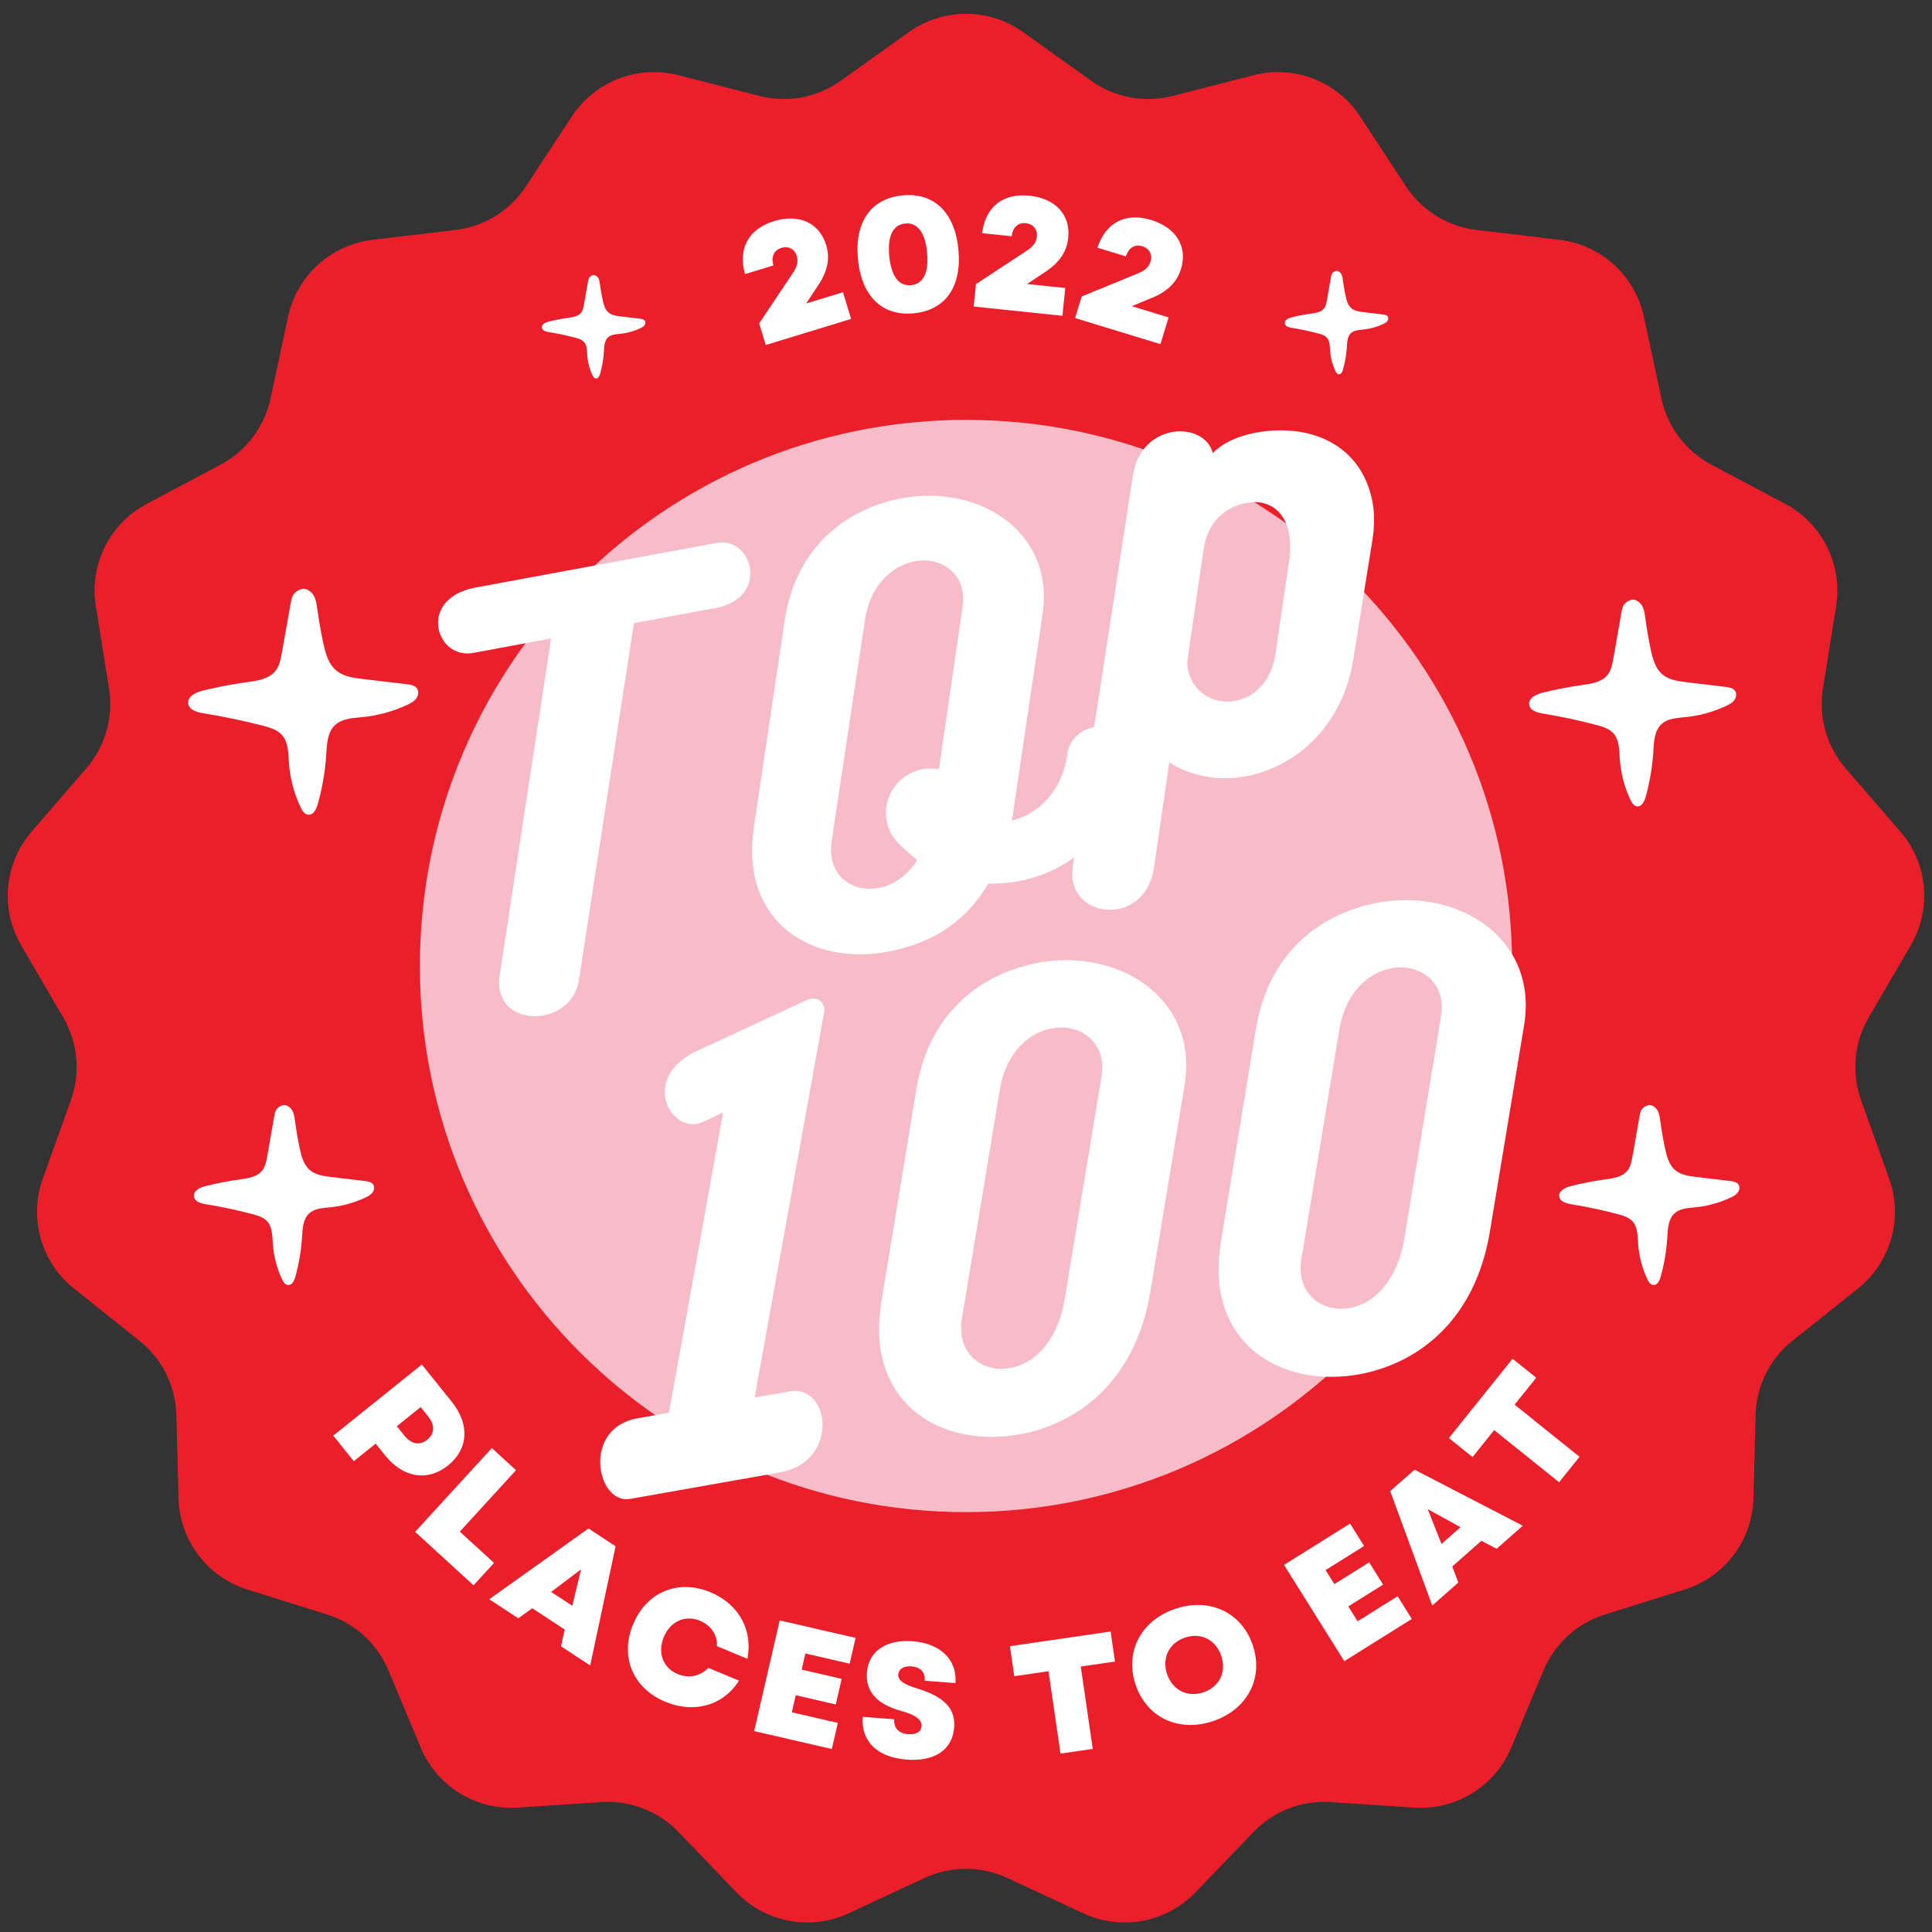 <svg xmlns="http://www.w3.org/2000/svg" xmlns:xlink="http://www.w3.org/1999/xlink" width="500" zoomAndPan="magnify" viewBox="0 0 375 375" height="500" preserveAspectRatio="xMidYMid meet" version="1.0"><rect x="0" y="0" width="375" height="375" fill="#333333" stroke="none"/><defs><g/><clipPath id="c3118ab2b8"><path d="M 81.496 81.496 L 293.504 81.496 L 293.504 293.504 L 81.496 293.504 Z M 81.496 81.496 " clip-rule="nonzero"/></clipPath><clipPath id="c8ba8e731f"><path d="M 187.5 81.496 C 128.957 81.496 81.496 128.957 81.496 187.5 C 81.496 246.043 128.957 293.504 187.5 293.504 C 246.043 293.504 293.504 246.043 293.504 187.5 C 293.504 128.957 246.043 81.496 187.5 81.496 " clip-rule="nonzero"/></clipPath><clipPath id="53702401b2"><path d="M 296.645 116.16 L 337 116.16 L 337 156.66 L 296.645 156.66 Z M 296.645 116.16 " clip-rule="nonzero"/></clipPath><clipPath id="a0a5b83cc2"><path d="M 36.352 114.043 L 81.352 114.043 L 81.352 158.293 L 36.352 158.293 Z M 36.352 114.043 " clip-rule="nonzero"/></clipPath><clipPath id="7bdc9d72bf"><path d="M 37.5 214.297 L 72.75 214.297 L 72.75 249.547 L 37.5 249.547 Z M 37.5 214.297 " clip-rule="nonzero"/></clipPath><clipPath id="f5dfd88a91"><path d="M 302.504 214.297 L 337.754 214.297 L 337.754 249.547 L 302.504 249.547 Z M 302.504 214.297 " clip-rule="nonzero"/></clipPath><clipPath id="371d010608"><path d="M 105.094 53.285 L 125.344 53.285 L 125.344 73.535 L 105.094 73.535 Z M 105.094 53.285 " clip-rule="nonzero"/></clipPath><clipPath id="551acab67e"><path d="M 249.293 52.461 L 269.543 52.461 L 269.543 72.711 L 249.293 72.711 Z M 249.293 52.461 " clip-rule="nonzero"/></clipPath></defs><path fill="#eb1f2a" d="M 198.586 6.234 L 211.785 15.668 C 216.363 18.938 222.152 20.02 227.605 18.621 L 243.324 14.594 C 251.219 12.57 259.527 15.789 264 22.602 L 272.898 36.164 C 275.988 40.867 280.996 43.969 286.582 44.633 L 302.695 46.551 C 310.789 47.516 317.375 53.52 319.082 61.484 L 322.48 77.348 C 323.66 82.852 327.207 87.551 332.18 90.191 L 346.508 97.801 C 353.707 101.621 357.68 109.594 356.395 117.641 L 353.832 133.66 C 352.941 139.219 354.555 144.883 358.234 149.137 L 368.848 161.406 C 374.18 167.57 375 176.441 370.895 183.48 L 362.715 197.492 C 359.879 202.352 359.336 208.215 361.23 213.516 L 366.695 228.789 C 369.438 236.461 367 245.031 360.625 250.109 L 347.938 260.223 C 343.539 263.73 340.91 269 340.766 274.625 L 340.34 290.84 C 340.125 298.988 334.754 306.098 326.977 308.531 L 311.492 313.379 C 306.121 315.059 301.766 319.027 299.598 324.219 L 293.34 339.188 C 290.195 346.707 282.621 351.395 274.488 350.859 L 258.297 349.785 C 252.684 349.414 247.188 351.539 243.289 355.598 L 232.051 367.297 C 226.402 373.172 217.645 374.809 210.254 371.367 L 195.543 364.52 C 190.441 362.145 184.551 362.145 179.449 364.52 L 164.738 371.367 C 157.352 374.809 148.594 373.172 142.945 367.297 L 131.703 355.598 C 127.805 351.539 122.312 349.414 116.695 349.785 L 100.504 350.859 C 92.371 351.398 84.797 346.707 81.656 339.188 L 75.398 324.219 C 73.227 319.027 68.875 315.059 63.504 313.379 L 48.02 308.531 C 40.238 306.098 34.871 298.988 34.656 290.84 L 34.23 274.625 C 34.082 269 31.457 263.73 27.055 260.223 L 14.367 250.109 C 7.992 245.031 5.555 236.465 8.301 228.789 L 13.762 213.516 C 15.66 208.215 15.117 202.352 12.281 197.492 L 4.102 183.48 C -0.004 176.441 0.816 167.57 6.148 161.406 L 16.762 149.137 C 20.441 144.879 22.055 139.219 21.164 133.66 L 18.602 117.641 C 17.312 109.594 21.285 101.621 28.484 97.801 L 42.816 90.191 C 47.785 87.551 51.336 82.852 52.516 77.348 L 55.914 61.484 C 57.621 53.52 64.203 47.516 72.301 46.551 L 88.41 44.633 C 94 43.969 99.008 40.867 102.094 36.164 L 110.996 22.602 C 115.465 15.789 123.773 12.57 131.672 14.594 L 147.391 18.621 C 152.84 20.02 158.629 18.938 163.211 15.668 L 176.41 6.234 C 183.047 1.496 191.953 1.496 198.586 6.234 Z M 198.586 6.234 " fill-opacity="1" fill-rule="nonzero"/><g clip-path="url(#c3118ab2b8)"><g clip-path="url(#c8ba8e731f)"><path fill="#f8bcc9" d="M 81.496 81.496 L 293.504 81.496 L 293.504 293.504 L 81.496 293.504 Z M 81.496 81.496 " fill-opacity="1" fill-rule="nonzero"/></g></g><g clip-path="url(#53702401b2)"><path fill="#ffffff" d="M 316.609 116.426 C 315.961 116.633 315.629 116.867 315.277 117.289 C 314.93 117.711 314.82 118.281 314.727 118.824 C 314.203 121.812 313.676 124.797 313.152 127.785 C 312.953 128.922 312.73 130.113 312.012 131.012 C 310.895 132.41 308.934 132.699 307.168 132.949 C 304.547 133.32 301.941 133.824 299.371 134.461 C 298.148 134.766 296.637 135.504 296.809 136.77 C 296.957 137.906 298.336 138.32 299.453 138.5 C 302.969 139.07 306.453 139.812 309.895 140.723 C 311.09 141.039 312.344 141.414 313.168 142.344 C 314.301 143.617 314.277 145.512 314.391 147.223 C 314.57 149.984 315.27 152.711 316.441 155.207 C 316.723 155.805 317.137 156.469 317.793 156.52 C 318.66 156.59 319.172 155.566 319.41 154.719 C 320.223 151.836 320.727 148.859 320.91 145.867 C 321.023 143.977 321.109 141.859 322.48 140.57 C 323.723 139.41 325.582 139.352 327.262 139.18 C 329.957 138.906 332.602 138.164 335.055 137.008 C 335.625 136.738 336.203 136.434 336.594 135.934 C 336.984 135.438 337.145 134.699 336.812 134.156 C 336.445 133.551 335.652 133.41 334.953 133.324 C 332.43 133.023 329.906 132.723 327.383 132.422 C 325.699 132.219 323.902 131.973 322.617 130.855 C 321.281 129.691 320.785 127.848 320.414 126.105 C 319.98 124.082 319.629 122.035 319.355 119.984 C 319.238 119.113 319.125 118.203 318.656 117.461 C 318.184 116.723 317.258 116.23 316.609 116.426 Z M 316.609 116.426 " fill-opacity="1" fill-rule="nonzero"/></g><g fill="#ffffff" fill-opacity="1"><g transform="translate(147.456, 67.321)"><g><path d="M 1.176 -0.359 L 17.746 -5.418 L 16.164 -10.598 L 9.023 -8.418 L 11.098 -11.555 C 13.414 -14.863 13.609 -17.461 12.898 -19.781 C 11.574 -24.117 7.586 -25.863 2.793 -24.402 C -2.148 -22.895 -4.254 -19.121 -2.859 -14.113 L 2.656 -15.797 C 2.191 -17.531 2.77 -18.762 4.215 -19.203 C 5.602 -19.625 6.789 -18.969 7.203 -17.613 C 7.516 -16.59 7.262 -15.59 6.477 -14.395 L -0.102 -4.547 Z M 1.176 -0.359 "/></g></g></g><g fill="#ffffff" fill-opacity="1"><g transform="translate(166.329, 61.406)"><g><path d="M 11.051 -0.59 C 17.195 -1.184 20.391 -5.797 19.699 -12.977 C 19.004 -20.156 14.988 -24.074 8.844 -23.48 C 2.699 -22.887 -0.496 -18.273 0.195 -11.094 C 0.887 -3.914 4.906 0 11.051 -0.59 Z M 6.277 -11.684 C 5.914 -15.477 6.922 -17.789 9.371 -18.023 C 11.816 -18.262 13.25 -16.184 13.617 -12.391 C 13.977 -8.625 12.938 -6.281 10.523 -6.047 C 8.078 -5.812 6.645 -7.887 6.277 -11.684 Z M 6.277 -11.684 "/></g></g></g><g fill="#ffffff" fill-opacity="1"><g transform="translate(187.758, 59.369)"><g><path d="M 1.223 0.129 L 18.453 1.926 L 19.016 -3.465 L 11.59 -4.238 L 14.723 -6.32 C 18.145 -8.465 19.336 -10.777 19.586 -13.191 C 20.059 -17.703 17.062 -20.863 12.082 -21.383 C 6.941 -21.922 3.531 -19.27 2.867 -14.109 L 8.598 -13.512 C 8.848 -15.293 9.859 -16.199 11.363 -16.043 C 12.805 -15.895 13.645 -14.824 13.496 -13.414 C 13.387 -12.348 12.762 -11.527 11.57 -10.734 L 1.676 -4.227 Z M 1.223 0.129 "/></g></g></g><g fill="#ffffff" fill-opacity="1"><g transform="translate(207.497, 61.378)"><g><path d="M 1.176 0.359 L 17.746 5.418 L 19.328 0.234 L 12.188 -1.945 L 15.656 -3.387 C 19.426 -4.84 21.039 -6.883 21.746 -9.203 C 23.07 -13.543 20.734 -17.219 15.945 -18.68 C 11.004 -20.188 7.148 -18.238 5.512 -13.305 L 11.023 -11.621 C 11.609 -13.32 12.777 -14.016 14.223 -13.574 C 15.609 -13.152 16.227 -11.941 15.812 -10.586 C 15.5 -9.562 14.73 -8.875 13.41 -8.324 L 2.453 -3.828 Z M 1.176 0.359 "/></g></g></g><g fill="#ffffff" fill-opacity="1"><g transform="translate(85.893, 200.732)"><g><path d="M 53.223 -95.359 L 5.941 -86.602 C 0.422 -85.379 -1.34 -81.824 -0.762 -78.707 C -0.223 -75.781 2.445 -73.352 5.957 -74 L 21.066 -76.801 L 11.09 -11.43 C 10.883 -10.383 10.965 -9.391 11.109 -8.613 C 11.867 -4.516 15.891 -2.941 19.594 -3.629 C 22.91 -4.242 25.898 -6.613 26.48 -10.551 L 37.152 -79.777 L 53.039 -82.723 C 58.5 -83.734 60.227 -87.48 59.648 -90.602 C 59.105 -93.523 56.535 -95.973 53.223 -95.359 Z M 53.223 -95.359 "/></g></g></g><g fill="#ffffff" fill-opacity="1"><g transform="translate(148.575, 189.123)"><g><path d="M 58.574 -42.508 C 57.625 -36.184 53.59 -31.301 47.812 -29.828 C 47.84 -30.234 47.883 -30.547 48.004 -30.973 L 53.793 -69.957 C 54.137 -72.438 54.133 -74.656 53.715 -76.898 C 51.566 -88.5 39.113 -94.762 26.441 -92.414 C 16.984 -90.664 6.02 -83.996 3.723 -68.648 L -2.215 -28.828 C -2.648 -25.727 -2.75 -22.48 -2.246 -19.75 C 0.082 -7.176 11.895 -2.203 23.688 -4.387 C 31 -5.742 38.32 -9.215 43.227 -17.586 C 45.035 -17.617 47.039 -17.684 49.086 -18.066 C 61.074 -20.285 69.91 -30.289 70.609 -41.207 C 70.645 -42.121 70.598 -42.918 70.469 -43.602 C 69.785 -47.309 66.73 -48.555 63.902 -48.031 C 61.27 -47.543 58.812 -45.578 58.574 -42.508 Z M 21.902 -16.762 C 17.613 -15.965 13.66 -18.258 12.863 -22.547 C 12.684 -23.523 12.645 -24.828 12.895 -26.184 L 19.32 -68.812 C 20.352 -75.762 24.816 -79.41 29.008 -80.188 C 33.395 -81 37.465 -78.629 38.242 -74.434 C 38.422 -73.461 38.406 -72.449 38.234 -71.207 L 33.664 -39.809 C 32.828 -39.957 31.508 -40.016 30.535 -39.836 C 25.758 -38.949 22.66 -34.445 23.527 -29.766 C 24.066 -26.84 25.793 -25.145 29.465 -22.195 C 27.594 -19.227 24.922 -17.32 21.902 -16.762 Z M 21.902 -16.762 "/></g></g></g><g fill="#ffffff" fill-opacity="1"><g transform="translate(213.012, 177.189)"><g><path d="M 30.633 -93.191 C 27.902 -92.688 24.504 -91.453 22.391 -89.246 C 21.602 -92.426 17.984 -93.977 14.477 -93.324 C 10.965 -92.676 7.723 -90.059 6.867 -84.859 L -4.703 -9.613 C -4.879 -8.371 -4.973 -7.246 -4.793 -6.27 C -3.996 -1.98 0.098 -0.02 3.996 -0.742 C 7.215 -1.336 10.266 -3.918 10.977 -8.789 L 13.949 -29.203 C 17.957 -26.617 23.309 -25.492 28.77 -26.5 C 38.32 -28.27 47.57 -36.035 49.664 -49.227 L 53.359 -72.293 C 53.785 -74.895 53.801 -77.52 53.406 -79.664 C 51.328 -90.875 41.355 -95.18 30.633 -93.191 Z M 37.266 -68.809 L 34.551 -50.258 C 33.797 -45.078 30.562 -41.859 26.762 -41.152 C 22.473 -40.359 18.367 -42.926 17.555 -47.312 C 17.41 -48.094 17.398 -48.695 17.547 -49.531 L 20.605 -70.566 C 21.465 -76.27 25.121 -78.863 29.02 -79.582 C 32.918 -80.305 36.312 -78.312 37.18 -73.633 C 37.414 -72.367 37.508 -70.77 37.266 -68.809 Z M 37.266 -68.809 "/></g></g></g><g fill="#ffffff" fill-opacity="1"><g transform="translate(124.176, 291.445)"><g><path d="M 22.297 -20.176 L 35.781 -94.926 C 36.172 -96.879 34.359 -98.234 32.52 -97.387 L 11.324 -87.562 C -0.406 -82.242 6.234 -70.746 12.41 -73.723 L 16.172 -75.539 C 12.266 -53.801 9.586 -38.77 5.645 -17.23 L -0.449 -16.152 C -11.312 -14.23 -8.371 0.641 -1.871 -0.508 L 27.172 -5.645 C 38.852 -7.711 37.023 -22.781 29.102 -21.379 Z M 22.297 -20.176 "/></g></g></g><g fill="#ffffff" fill-opacity="1"><g transform="translate(173.12, 282.789)"><g><path d="M 4.75 -71.426 L -2.062 -30.008 C -2.539 -26.781 -2.672 -23.406 -2.172 -20.562 C 0.145 -7.461 12.391 -2.191 24.676 -4.363 C 35.441 -6.27 47.145 -14.098 50.156 -32.016 L 56.844 -72.367 C 57.227 -74.945 57.234 -77.254 56.824 -79.586 C 54.684 -91.672 41.785 -98.293 28.582 -95.957 C 18.734 -94.215 7.375 -87.387 4.75 -71.426 Z M 40.672 -73.801 L 33.539 -30.648 C 32.34 -23.211 28.203 -18.184 22.922 -17.25 C 18.453 -16.461 14.359 -18.879 13.57 -23.344 C 13.391 -24.359 13.359 -25.715 13.633 -27.125 L 20.977 -71.469 C 22.211 -78.703 26.785 -82.445 31.152 -83.215 C 35.723 -84.023 39.934 -81.523 40.707 -77.156 C 40.887 -76.141 40.863 -75.09 40.672 -73.801 Z M 40.672 -73.801 "/></g></g></g><g fill="#ffffff" fill-opacity="1"><g transform="translate(239.021, 271.133)"><g><path d="M 4.75 -71.426 L -2.062 -30.008 C -2.539 -26.781 -2.672 -23.406 -2.172 -20.562 C 0.145 -7.461 12.391 -2.191 24.676 -4.363 C 35.441 -6.27 47.145 -14.098 50.156 -32.016 L 56.844 -72.367 C 57.227 -74.945 57.234 -77.254 56.824 -79.586 C 54.684 -91.672 41.785 -98.293 28.582 -95.957 C 18.734 -94.215 7.375 -87.387 4.75 -71.426 Z M 40.672 -73.801 L 33.539 -30.648 C 32.34 -23.211 28.203 -18.184 22.922 -17.25 C 18.453 -16.461 14.359 -18.879 13.57 -23.344 C 13.391 -24.359 13.359 -25.715 13.633 -27.125 L 20.977 -71.469 C 22.211 -78.703 26.785 -82.445 31.152 -83.215 C 35.723 -84.023 39.934 -81.523 40.707 -77.156 C 40.887 -76.141 40.863 -75.09 40.672 -73.801 Z M 40.672 -73.801 "/></g></g></g><g fill="#ffffff" fill-opacity="1"><g transform="translate(63.226, 276.842)"><g><path d="M 1.461 1.816 L 5.441 6.777 L 9.691 3.367 L 11.527 5.652 C 15.035 10.023 19.797 10.77 23.75 7.594 C 27.703 4.418 27.98 -0.371 24.473 -4.742 L 18.652 -11.988 Z M 13.805 -0.016 L 18.422 -3.723 L 19.922 -1.855 C 21.242 -0.211 21.125 1.457 19.703 2.602 C 18.254 3.766 16.625 3.496 15.305 1.852 Z M 13.805 -0.016 "/></g></g></g><g fill="#ffffff" fill-opacity="1"><g transform="translate(78.857, 295.755)"><g><path d="M 1.719 1.574 L 13.055 11.953 L 17.035 7.609 L 10.391 1.527 L 21.301 -10.391 L 16.609 -14.688 Z M 1.719 1.574 "/></g></g></g><g fill="#ffffff" fill-opacity="1"><g transform="translate(94.831, 310.326)"><g><path d="M 0.133 0.086 L 5.77 3.785 L 8.48 1.832 L 14.773 5.961 L 14.066 9.227 L 19.727 12.941 L 24.656 -10.195 L 19.391 -13.652 Z M 12.145 -1.34 L 17.945 -5.707 L 16.25 1.355 Z M 12.145 -1.34 "/></g></g></g><g fill="#ffffff" fill-opacity="1"><g transform="translate(117.66, 325.008)"><g><path d="M 11.473 5.301 C 17.086 7.645 22.75 6.016 25.781 1.203 L 19.82 -1.281 C 18.293 0.332 16.07 0.836 13.859 -0.086 C 11.012 -1.273 9.922 -4.223 11.195 -7.273 C 12.48 -10.355 15.359 -11.609 18.238 -10.41 C 20.359 -9.523 21.637 -7.59 21.48 -5.504 L 27.41 -3.031 C 28.512 -8.613 25.711 -13.672 20.273 -15.941 C 13.996 -18.562 7.855 -16.039 5.234 -9.762 C 2.613 -3.484 5.137 2.656 11.473 5.301 Z M 11.473 5.301 "/></g></g></g><g fill="#ffffff" fill-opacity="1"><g transform="translate(144.112, 335.482)"><g><path d="M 2.27 0.523 L 17.344 4 L 18.512 -1.066 L 9.578 -3.125 L 10.344 -6.441 L 18.109 -4.648 L 19.254 -9.621 L 11.488 -11.414 L 12.211 -14.543 L 20.805 -12.562 L 21.961 -17.566 L 7.227 -20.961 Z M 2.27 0.523 "/></g></g></g><g fill="#ffffff" fill-opacity="1"><g transform="translate(165.806, 340.288)"><g><path d="M 10.172 1.25 C 15.637 1.668 19.07 -0.664 19.398 -4.996 C 19.676 -8.641 17.484 -10.957 12.234 -12.555 C 9.457 -13.398 8.473 -14.172 8.559 -15.301 C 8.641 -16.367 9.633 -16.957 11.109 -16.844 C 12.867 -16.711 13.805 -15.723 13.676 -14.059 L 19.645 -13.602 C 19.988 -18.125 16.758 -21.309 11.355 -21.723 C 6.172 -22.117 2.773 -19.785 2.457 -15.641 C 2.172 -11.934 4.418 -9.457 9.309 -8.137 C 11.938 -7.398 13.164 -6.484 13.066 -5.227 C 12.984 -4.129 11.992 -3.57 10.453 -3.688 C 8.633 -3.828 7.637 -4.883 7.77 -6.578 L 1.645 -7.047 C 1.281 -2.305 4.457 0.812 10.172 1.25 Z M 10.172 1.25 "/></g></g></g><g fill="#ffffff" fill-opacity="1"><g transform="translate(188.43, 341.528)"><g/></g></g><g fill="#ffffff" fill-opacity="1"><g transform="translate(198.328, 341.468)"><g><path d="M 7.512 -1.094 L 13.777 -2.008 L 11.449 -17.996 L 18.086 -18.965 L 17.238 -24.793 L -2.305 -21.945 L -1.457 -16.117 L 5.184 -17.086 Z M 7.512 -1.094 "/></g></g></g><g fill="#ffffff" fill-opacity="1"><g transform="translate(222.92, 337.792)"><g><path d="M 12.539 -3.727 C 19.195 -5.969 22.395 -12.066 20.242 -18.453 C 18.09 -24.844 11.852 -27.762 5.195 -25.52 C -1.461 -23.273 -4.656 -17.18 -2.504 -10.789 C -0.352 -4.402 5.883 -1.484 12.539 -3.727 Z M 3.613 -12.852 C 2.559 -15.984 4.004 -18.898 7.078 -19.934 C 10.184 -20.98 13.066 -19.527 14.121 -16.391 C 15.18 -13.258 13.762 -10.355 10.656 -9.309 C 7.582 -8.273 4.672 -9.719 3.613 -12.852 Z M 3.613 -12.852 "/></g></g></g><g fill="#ffffff" fill-opacity="1"><g transform="translate(250.065, 327.812)"><g/></g></g><g fill="#ffffff" fill-opacity="1"><g transform="translate(258.951, 323.672)"><g><path d="M 1.977 -1.238 L 15.086 -9.441 L 12.328 -13.848 L 4.559 -8.984 L 2.754 -11.867 L 9.512 -16.098 L 6.805 -20.422 L 0.047 -16.195 L -1.656 -18.918 L 5.82 -23.598 L 3.098 -27.949 L -9.723 -19.93 Z M 1.977 -1.238 "/></g></g></g><g fill="#ffffff" fill-opacity="1"><g transform="translate(277.878, 311.741)"><g><path d="M 0.117 -0.105 L 5.176 -4.562 L 4.012 -7.691 L 9.656 -12.672 L 12.617 -11.125 L 17.695 -15.602 L -3.312 -26.477 L -8.039 -22.309 Z M 1.918 -12.066 L -0.758 -18.816 L 5.605 -15.316 Z M 1.918 -12.066 "/></g></g></g><g fill="#ffffff" fill-opacity="1"><g transform="translate(297.866, 293.619)"><g><path d="M 4.754 -5.918 L 8.719 -10.855 L -3.883 -20.973 L 0.316 -26.207 L -4.277 -29.895 L -16.641 -14.492 L -12.047 -10.805 L -7.848 -16.035 Z M 4.754 -5.918 "/></g></g></g><g clip-path="url(#a0a5b83cc2)"><path fill="#ffffff" d="M 58.535 114.332 C 57.82 114.559 57.449 114.812 57.059 115.277 C 56.672 115.738 56.551 116.359 56.445 116.953 C 55.863 120.215 55.277 123.477 54.695 126.742 C 54.477 127.988 54.227 129.285 53.43 130.266 C 52.188 131.797 50.008 132.113 48.051 132.387 C 45.137 132.793 42.242 133.34 39.383 134.039 C 38.023 134.367 36.348 135.18 36.535 136.559 C 36.703 137.797 38.234 138.254 39.477 138.449 C 43.379 139.074 47.254 139.883 51.078 140.875 C 52.402 141.223 53.801 141.633 54.715 142.648 C 55.973 144.043 55.945 146.109 56.07 147.98 C 56.27 150.992 57.051 153.973 58.352 156.703 C 58.664 157.355 59.125 158.082 59.852 158.137 C 60.816 158.211 61.383 157.094 61.652 156.168 C 62.555 153.016 63.113 149.77 63.316 146.5 C 63.445 144.434 63.535 142.117 65.062 140.711 C 66.441 139.441 68.504 139.379 70.375 139.191 C 73.367 138.891 76.309 138.082 79.031 136.82 C 79.668 136.527 80.309 136.191 80.742 135.645 C 81.176 135.102 81.355 134.293 80.988 133.703 C 80.578 133.043 79.695 132.887 78.918 132.797 C 76.117 132.465 73.312 132.141 70.508 131.809 C 68.637 131.59 66.641 131.32 65.211 130.094 C 63.727 128.824 63.176 126.809 62.766 124.91 C 62.285 122.695 61.895 120.465 61.59 118.223 C 61.457 117.27 61.332 116.273 60.809 115.465 C 60.285 114.656 59.258 114.117 58.535 114.332 Z M 58.535 114.332 " fill-opacity="1" fill-rule="nonzero"/></g><g clip-path="url(#7bdc9d72bf)"><path fill="#ffffff" d="M 54.879 214.527 C 54.316 214.707 54.023 214.91 53.719 215.281 C 53.414 215.648 53.32 216.145 53.238 216.613 C 52.785 219.215 52.324 221.812 51.871 224.414 C 51.695 225.402 51.5 226.438 50.875 227.219 C 49.902 228.438 48.199 228.691 46.664 228.91 C 44.379 229.23 42.113 229.668 39.875 230.223 C 38.809 230.488 37.496 231.133 37.645 232.234 C 37.773 233.219 38.973 233.582 39.949 233.738 C 43.004 234.234 46.039 234.879 49.035 235.672 C 50.074 235.945 51.168 236.273 51.883 237.082 C 52.867 238.191 52.848 239.84 52.945 241.328 C 53.102 243.73 53.711 246.102 54.734 248.277 C 54.977 248.801 55.336 249.375 55.906 249.418 C 56.664 249.48 57.109 248.59 57.316 247.852 C 58.023 245.344 58.461 242.754 58.621 240.148 C 58.723 238.504 58.793 236.66 59.988 235.539 C 61.07 234.527 62.688 234.48 64.148 234.332 C 66.496 234.09 68.797 233.445 70.934 232.441 C 71.43 232.207 71.934 231.938 72.273 231.504 C 72.613 231.074 72.754 230.43 72.465 229.957 C 72.145 229.434 71.453 229.309 70.844 229.234 C 68.648 228.973 66.453 228.711 64.258 228.449 C 62.789 228.273 61.227 228.059 60.105 227.082 C 58.945 226.074 58.512 224.469 58.191 222.953 C 57.812 221.191 57.508 219.41 57.27 217.625 C 57.164 216.867 57.066 216.074 56.66 215.43 C 56.246 214.785 55.441 214.355 54.879 214.527 Z M 54.879 214.527 " fill-opacity="1" fill-rule="nonzero"/></g><g clip-path="url(#f5dfd88a91)"><path fill="#ffffff" d="M 319.879 214.527 C 319.316 214.707 319.027 214.91 318.723 215.281 C 318.418 215.648 318.324 216.145 318.242 216.613 C 317.785 219.215 317.328 221.812 316.871 224.414 C 316.699 225.402 316.504 226.438 315.879 227.219 C 314.906 228.438 313.199 228.691 311.664 228.91 C 309.383 229.23 307.113 229.668 304.875 230.223 C 303.812 230.488 302.496 231.133 302.645 232.234 C 302.777 233.219 303.977 233.582 304.949 233.738 C 308.008 234.234 311.039 234.879 314.035 235.672 C 315.074 235.945 316.168 236.273 316.887 237.082 C 317.871 238.191 317.848 239.84 317.949 241.328 C 318.105 243.73 318.715 246.102 319.734 248.277 C 319.98 248.801 320.34 249.375 320.91 249.418 C 321.668 249.48 322.109 248.59 322.32 247.852 C 323.027 245.344 323.465 242.754 323.625 240.148 C 323.723 238.504 323.797 236.66 324.992 235.539 C 326.07 234.527 327.688 234.48 329.152 234.332 C 331.496 234.09 333.801 233.445 335.934 232.441 C 336.43 232.207 336.934 231.938 337.273 231.504 C 337.613 231.074 337.754 230.43 337.465 229.957 C 337.145 229.434 336.453 229.309 335.848 229.234 C 333.652 228.973 331.453 228.711 329.258 228.449 C 327.789 228.273 326.227 228.059 325.109 227.082 C 323.945 226.074 323.516 224.469 323.191 222.953 C 322.816 221.191 322.508 219.41 322.27 217.625 C 322.168 216.867 322.07 216.074 321.66 215.43 C 321.25 214.785 320.445 214.355 319.879 214.527 Z M 319.879 214.527 " fill-opacity="1" fill-rule="nonzero"/></g><g clip-path="url(#371d010608)"><path fill="#ffffff" d="M 115.078 53.414 C 114.754 53.516 114.586 53.637 114.41 53.848 C 114.238 54.059 114.184 54.344 114.137 54.613 C 113.875 56.109 113.609 57.602 113.348 59.094 C 113.25 59.664 113.137 60.258 112.777 60.707 C 112.219 61.41 111.238 61.555 110.355 61.68 C 109.047 61.863 107.742 62.117 106.457 62.434 C 105.844 62.586 105.09 62.957 105.176 63.59 C 105.25 64.156 105.941 64.363 106.5 64.453 C 108.258 64.738 110 65.109 111.719 65.562 C 112.316 65.723 112.945 65.91 113.355 66.375 C 113.922 67.012 113.91 67.961 113.969 68.816 C 114.059 70.195 114.406 71.559 114.992 72.809 C 115.133 73.109 115.34 73.441 115.668 73.465 C 116.102 73.5 116.359 72.988 116.477 72.562 C 116.883 71.121 117.137 69.633 117.227 68.137 C 117.285 67.191 117.324 66.133 118.012 65.488 C 118.633 64.906 119.562 64.879 120.402 64.793 C 121.75 64.656 123.074 64.285 124.301 63.707 C 124.586 63.574 124.875 63.418 125.07 63.172 C 125.266 62.922 125.344 62.551 125.18 62.281 C 124.996 61.98 124.598 61.906 124.25 61.867 C 122.988 61.715 121.727 61.566 120.465 61.414 C 119.621 61.312 118.723 61.191 118.082 60.629 C 117.414 60.047 117.164 59.125 116.98 58.254 C 116.762 57.242 116.586 56.219 116.449 55.195 C 116.391 54.758 116.336 54.305 116.102 53.934 C 115.863 53.562 115.402 53.316 115.078 53.414 Z M 115.078 53.414 " fill-opacity="1" fill-rule="nonzero"/></g><g clip-path="url(#551acab67e)"><path fill="#ffffff" d="M 259.277 52.59 C 258.953 52.691 258.785 52.812 258.609 53.023 C 258.438 53.234 258.383 53.52 258.336 53.789 C 258.074 55.285 257.809 56.777 257.547 58.27 C 257.449 58.84 257.336 59.434 256.977 59.883 C 256.418 60.586 255.438 60.73 254.555 60.855 C 253.246 61.039 251.941 61.293 250.656 61.609 C 250.043 61.762 249.289 62.133 249.375 62.766 C 249.449 63.332 250.141 63.539 250.699 63.629 C 252.453 63.914 254.199 64.285 255.918 64.738 C 256.516 64.898 257.145 65.086 257.555 65.551 C 258.121 66.188 258.109 67.137 258.164 67.992 C 258.258 69.371 258.605 70.734 259.191 71.984 C 259.332 72.285 259.539 72.617 259.867 72.641 C 260.301 72.676 260.559 72.164 260.676 71.738 C 261.082 70.297 261.336 68.809 261.426 67.312 C 261.484 66.367 261.523 65.309 262.211 64.664 C 262.832 64.082 263.762 64.055 264.602 63.969 C 265.949 63.832 267.273 63.461 268.5 62.883 C 268.785 62.75 269.074 62.594 269.27 62.348 C 269.465 62.098 269.543 61.727 269.379 61.457 C 269.195 61.156 268.797 61.082 268.449 61.043 C 267.188 60.891 265.926 60.742 264.664 60.59 C 263.82 60.488 262.922 60.367 262.277 59.805 C 261.613 59.223 261.363 58.301 261.18 57.43 C 260.961 56.418 260.785 55.395 260.648 54.371 C 260.59 53.934 260.535 53.48 260.297 53.109 C 260.062 52.738 259.602 52.492 259.277 52.59 Z M 259.277 52.59 " fill-opacity="1" fill-rule="nonzero"/></g></svg>